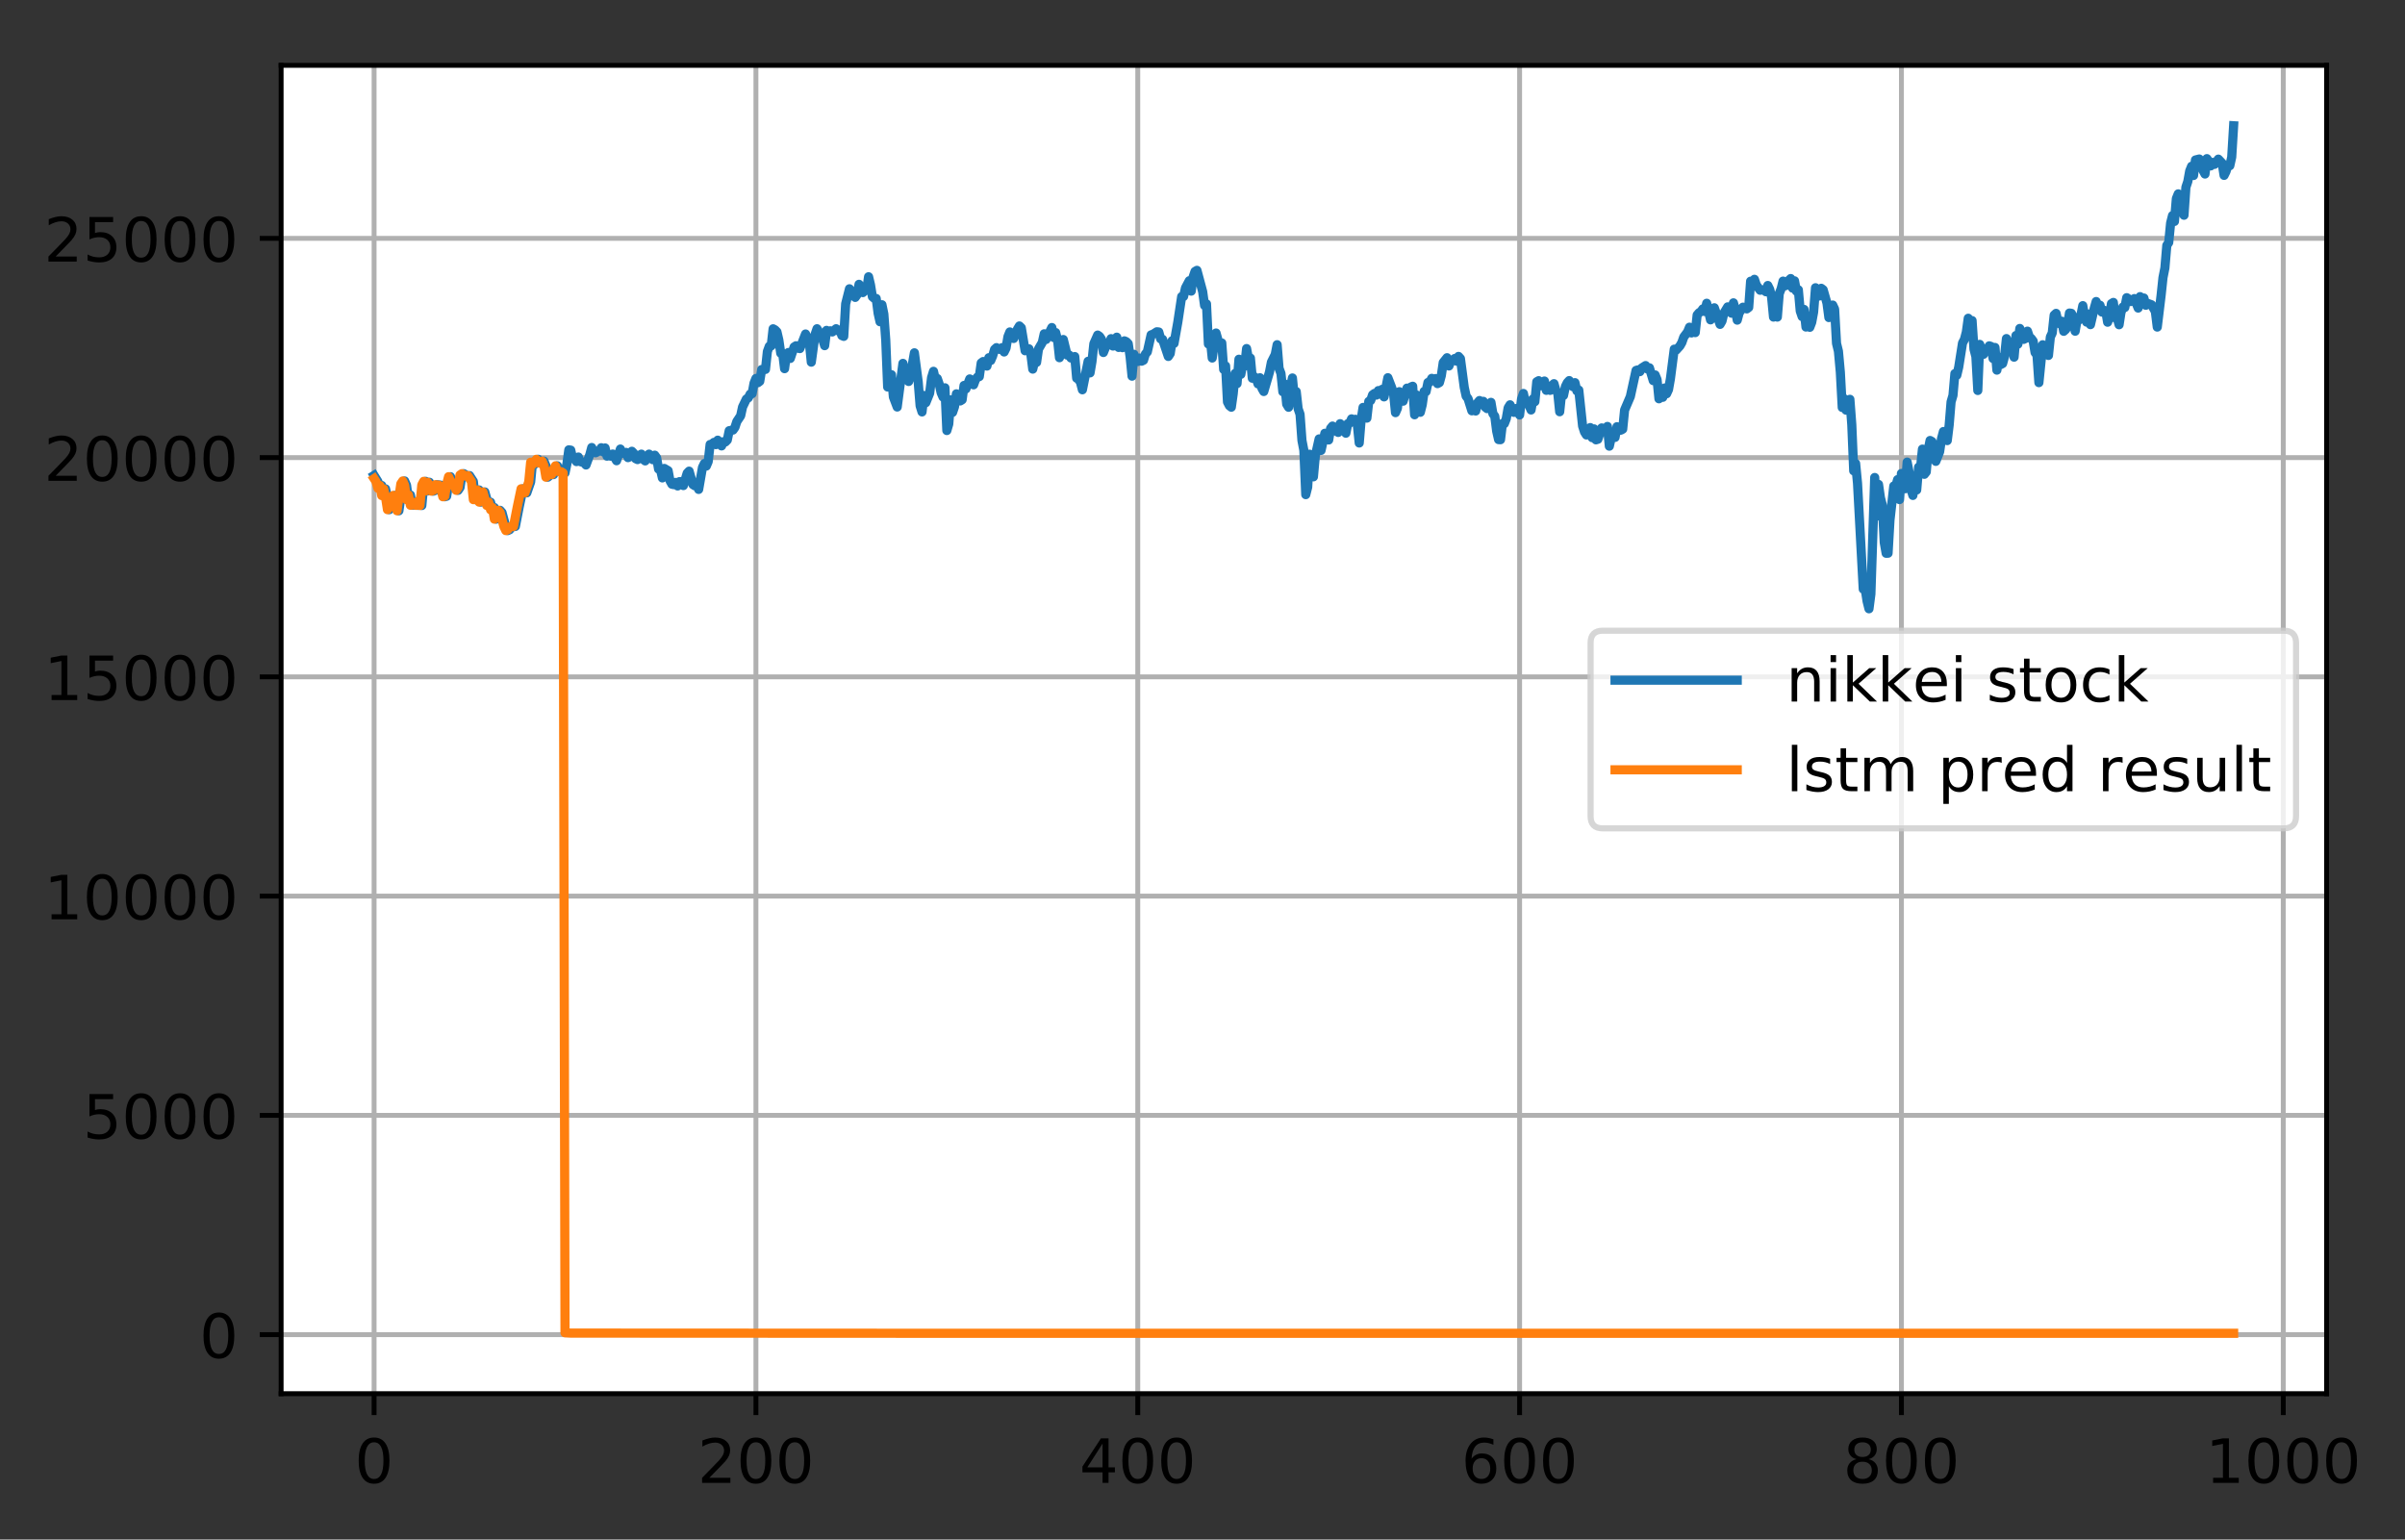 <?xml version="1.0" encoding="utf-8" standalone="no"?>
<!DOCTYPE svg PUBLIC "-//W3C//DTD SVG 1.1//EN"
  "http://www.w3.org/Graphics/SVG/1.1/DTD/svg11.dtd">
<!-- Created with matplotlib (https://matplotlib.org/) -->
<svg height="252.018pt" version="1.1" viewBox="0 0 393.644 252.018" width="393.644pt" xmlns="http://www.w3.org/2000/svg" xmlns:xlink="http://www.w3.org/1999/xlink">
 <rect x="0" y="0" width="393.644" height="252.018" fill="#333333" stroke="none"/>
 <defs>
  <style type="text/css">
*{stroke-linecap:butt;stroke-linejoin:round;}
  </style>
 </defs>
 <g id="figure_1">
  <g id="patch_1">
   <path d="M 0 252.018 
L 393.644 252.018 
L 393.644 0 
L 0 0 
z
" style="fill:none;"/>
  </g>
  <g id="axes_1">
   <g id="patch_2">
    <path d="M 46.013 228.14 
L 380.812 228.14 
L 380.812 10.7 
L 46.013 10.7 
z
" style="fill:#ffffff;"/>
   </g>
   <g id="matplotlib.axis_1">
    <g id="xtick_1">
     <g id="line2d_1">
      <path clip-path="url(#p8236f0d9e1)" d="M 61.231 228.14 
L 61.231 10.7 
" style="fill:none;stroke:#b0b0b0;stroke-linecap:square;stroke-width:0.8;"/>
     </g>
     <g id="line2d_2">
      <defs>
       <path d="M 0 0 
L 0 3.5 
" id="mf85a318bf3" style="stroke:#000000;stroke-width:0.8;"/>
      </defs>
      <g>
       <use style="stroke:#000000;stroke-width:0.8;" x="61.231" xlink:href="#mf85a318bf3" y="228.14"/>
      </g>
     </g>
     <g id="text_1">
      <!-- 0 -->
      <defs>
       <path d="M 31.781 66.406 
Q 24.172 66.406 20.328 58.906 
Q 16.5 51.422 16.5 36.375 
Q 16.5 21.391 20.328 13.891 
Q 24.172 6.391 31.781 6.391 
Q 39.453 6.391 43.281 13.891 
Q 47.125 21.391 47.125 36.375 
Q 47.125 51.422 43.281 58.906 
Q 39.453 66.406 31.781 66.406 
z
M 31.781 74.219 
Q 44.047 74.219 50.516 64.516 
Q 56.984 54.828 56.984 36.375 
Q 56.984 17.969 50.516 8.266 
Q 44.047 -1.422 31.781 -1.422 
Q 19.531 -1.422 13.062 8.266 
Q 6.594 17.969 6.594 36.375 
Q 6.594 54.828 13.062 64.516 
Q 19.531 74.219 31.781 74.219 
z
" id="DejaVuSans-48"/>
      </defs>
      <g transform="translate(58.049 242.738)scale(0.1 -0.1)">
       <use xlink:href="#DejaVuSans-48"/>
      </g>
     </g>
    </g>
    <g id="xtick_2">
     <g id="line2d_3">
      <path clip-path="url(#p8236f0d9e1)" d="M 123.728 228.14 
L 123.728 10.7 
" style="fill:none;stroke:#b0b0b0;stroke-linecap:square;stroke-width:0.8;"/>
     </g>
     <g id="line2d_4">
      <g>
       <use style="stroke:#000000;stroke-width:0.8;" x="123.728" xlink:href="#mf85a318bf3" y="228.14"/>
      </g>
     </g>
     <g id="text_2">
      <!-- 200 -->
      <defs>
       <path d="M 19.188 8.297 
L 53.609 8.297 
L 53.609 0 
L 7.328 0 
L 7.328 8.297 
Q 12.938 14.109 22.625 23.891 
Q 32.328 33.688 34.812 36.531 
Q 39.547 41.844 41.422 45.531 
Q 43.312 49.219 43.312 52.781 
Q 43.312 58.594 39.234 62.25 
Q 35.156 65.922 28.609 65.922 
Q 23.969 65.922 18.812 64.312 
Q 13.672 62.703 7.812 59.422 
L 7.812 69.391 
Q 13.766 71.781 18.938 73 
Q 24.125 74.219 28.422 74.219 
Q 39.75 74.219 46.484 68.547 
Q 53.219 62.891 53.219 53.422 
Q 53.219 48.922 51.531 44.891 
Q 49.859 40.875 45.406 35.406 
Q 44.188 33.984 37.641 27.219 
Q 31.109 20.453 19.188 8.297 
z
" id="DejaVuSans-50"/>
      </defs>
      <g transform="translate(114.185 242.738)scale(0.1 -0.1)">
       <use xlink:href="#DejaVuSans-50"/>
       <use x="63.623" xlink:href="#DejaVuSans-48"/>
       <use x="127.246" xlink:href="#DejaVuSans-48"/>
      </g>
     </g>
    </g>
    <g id="xtick_3">
     <g id="line2d_5">
      <path clip-path="url(#p8236f0d9e1)" d="M 186.226 228.14 
L 186.226 10.7 
" style="fill:none;stroke:#b0b0b0;stroke-linecap:square;stroke-width:0.8;"/>
     </g>
     <g id="line2d_6">
      <g>
       <use style="stroke:#000000;stroke-width:0.8;" x="186.226" xlink:href="#mf85a318bf3" y="228.14"/>
      </g>
     </g>
     <g id="text_3">
      <!-- 400 -->
      <defs>
       <path d="M 37.797 64.312 
L 12.891 25.391 
L 37.797 25.391 
z
M 35.203 72.906 
L 47.609 72.906 
L 47.609 25.391 
L 58.016 25.391 
L 58.016 17.188 
L 47.609 17.188 
L 47.609 0 
L 37.797 0 
L 37.797 17.188 
L 4.891 17.188 
L 4.891 26.703 
z
" id="DejaVuSans-52"/>
      </defs>
      <g transform="translate(176.682 242.738)scale(0.1 -0.1)">
       <use xlink:href="#DejaVuSans-52"/>
       <use x="63.623" xlink:href="#DejaVuSans-48"/>
       <use x="127.246" xlink:href="#DejaVuSans-48"/>
      </g>
     </g>
    </g>
    <g id="xtick_4">
     <g id="line2d_7">
      <path clip-path="url(#p8236f0d9e1)" d="M 248.724 228.14 
L 248.724 10.7 
" style="fill:none;stroke:#b0b0b0;stroke-linecap:square;stroke-width:0.8;"/>
     </g>
     <g id="line2d_8">
      <g>
       <use style="stroke:#000000;stroke-width:0.8;" x="248.724" xlink:href="#mf85a318bf3" y="228.14"/>
      </g>
     </g>
     <g id="text_4">
      <!-- 600 -->
      <defs>
       <path d="M 33.016 40.375 
Q 26.375 40.375 22.484 35.828 
Q 18.609 31.297 18.609 23.391 
Q 18.609 15.531 22.484 10.953 
Q 26.375 6.391 33.016 6.391 
Q 39.656 6.391 43.531 10.953 
Q 47.406 15.531 47.406 23.391 
Q 47.406 31.297 43.531 35.828 
Q 39.656 40.375 33.016 40.375 
z
M 52.594 71.297 
L 52.594 62.312 
Q 48.875 64.062 45.094 64.984 
Q 41.312 65.922 37.594 65.922 
Q 27.828 65.922 22.672 59.328 
Q 17.531 52.734 16.797 39.406 
Q 19.672 43.656 24.016 45.922 
Q 28.375 48.188 33.594 48.188 
Q 44.578 48.188 50.953 41.516 
Q 57.328 34.859 57.328 23.391 
Q 57.328 12.156 50.688 5.359 
Q 44.047 -1.422 33.016 -1.422 
Q 20.359 -1.422 13.672 8.266 
Q 6.984 17.969 6.984 36.375 
Q 6.984 53.656 15.188 63.938 
Q 23.391 74.219 37.203 74.219 
Q 40.922 74.219 44.703 73.484 
Q 48.484 72.75 52.594 71.297 
z
" id="DejaVuSans-54"/>
      </defs>
      <g transform="translate(239.18 242.738)scale(0.1 -0.1)">
       <use xlink:href="#DejaVuSans-54"/>
       <use x="63.623" xlink:href="#DejaVuSans-48"/>
       <use x="127.246" xlink:href="#DejaVuSans-48"/>
      </g>
     </g>
    </g>
    <g id="xtick_5">
     <g id="line2d_9">
      <path clip-path="url(#p8236f0d9e1)" d="M 311.221 228.14 
L 311.221 10.7 
" style="fill:none;stroke:#b0b0b0;stroke-linecap:square;stroke-width:0.8;"/>
     </g>
     <g id="line2d_10">
      <g>
       <use style="stroke:#000000;stroke-width:0.8;" x="311.221" xlink:href="#mf85a318bf3" y="228.14"/>
      </g>
     </g>
     <g id="text_5">
      <!-- 800 -->
      <defs>
       <path d="M 31.781 34.625 
Q 24.75 34.625 20.719 30.859 
Q 16.703 27.094 16.703 20.516 
Q 16.703 13.922 20.719 10.156 
Q 24.75 6.391 31.781 6.391 
Q 38.812 6.391 42.859 10.172 
Q 46.922 13.969 46.922 20.516 
Q 46.922 27.094 42.891 30.859 
Q 38.875 34.625 31.781 34.625 
z
M 21.922 38.812 
Q 15.578 40.375 12.031 44.719 
Q 8.5 49.078 8.5 55.328 
Q 8.5 64.062 14.719 69.141 
Q 20.953 74.219 31.781 74.219 
Q 42.672 74.219 48.875 69.141 
Q 55.078 64.062 55.078 55.328 
Q 55.078 49.078 51.531 44.719 
Q 48 40.375 41.703 38.812 
Q 48.828 37.156 52.797 32.312 
Q 56.781 27.484 56.781 20.516 
Q 56.781 9.906 50.312 4.234 
Q 43.844 -1.422 31.781 -1.422 
Q 19.734 -1.422 13.25 4.234 
Q 6.781 9.906 6.781 20.516 
Q 6.781 27.484 10.781 32.312 
Q 14.797 37.156 21.922 38.812 
z
M 18.312 54.391 
Q 18.312 48.734 21.844 45.562 
Q 25.391 42.391 31.781 42.391 
Q 38.141 42.391 41.719 45.562 
Q 45.312 48.734 45.312 54.391 
Q 45.312 60.062 41.719 63.234 
Q 38.141 66.406 31.781 66.406 
Q 25.391 66.406 21.844 63.234 
Q 18.312 60.062 18.312 54.391 
z
" id="DejaVuSans-56"/>
      </defs>
      <g transform="translate(301.678 242.738)scale(0.1 -0.1)">
       <use xlink:href="#DejaVuSans-56"/>
       <use x="63.623" xlink:href="#DejaVuSans-48"/>
       <use x="127.246" xlink:href="#DejaVuSans-48"/>
      </g>
     </g>
    </g>
    <g id="xtick_6">
     <g id="line2d_11">
      <path clip-path="url(#p8236f0d9e1)" d="M 373.719 228.14 
L 373.719 10.7 
" style="fill:none;stroke:#b0b0b0;stroke-linecap:square;stroke-width:0.8;"/>
     </g>
     <g id="line2d_12">
      <g>
       <use style="stroke:#000000;stroke-width:0.8;" x="373.719" xlink:href="#mf85a318bf3" y="228.14"/>
      </g>
     </g>
     <g id="text_6">
      <!-- 1000 -->
      <defs>
       <path d="M 12.406 8.297 
L 28.516 8.297 
L 28.516 63.922 
L 10.984 60.406 
L 10.984 69.391 
L 28.422 72.906 
L 38.281 72.906 
L 38.281 8.297 
L 54.391 8.297 
L 54.391 0 
L 12.406 0 
z
" id="DejaVuSans-49"/>
      </defs>
      <g transform="translate(360.994 242.738)scale(0.1 -0.1)">
       <use xlink:href="#DejaVuSans-49"/>
       <use x="63.623" xlink:href="#DejaVuSans-48"/>
       <use x="127.246" xlink:href="#DejaVuSans-48"/>
       <use x="190.869" xlink:href="#DejaVuSans-48"/>
      </g>
     </g>
    </g>
   </g>
   <g id="matplotlib.axis_2">
    <g id="ytick_1">
     <g id="line2d_13">
      <path clip-path="url(#p8236f0d9e1)" d="M 46.013 218.472 
L 380.812 218.472 
" style="fill:none;stroke:#b0b0b0;stroke-linecap:square;stroke-width:0.8;"/>
     </g>
     <g id="line2d_14">
      <defs>
       <path d="M 0 0 
L -3.5 0 
" id="m933f2a30f7" style="stroke:#000000;stroke-width:0.8;"/>
      </defs>
      <g>
       <use style="stroke:#000000;stroke-width:0.8;" x="46.013" xlink:href="#m933f2a30f7" y="218.472"/>
      </g>
     </g>
     <g id="text_7">
      <!-- 0 -->
      <g transform="translate(32.65 222.271)scale(0.1 -0.1)">
       <use xlink:href="#DejaVuSans-48"/>
      </g>
     </g>
    </g>
    <g id="ytick_2">
     <g id="line2d_15">
      <path clip-path="url(#p8236f0d9e1)" d="M 46.013 182.581 
L 380.812 182.581 
" style="fill:none;stroke:#b0b0b0;stroke-linecap:square;stroke-width:0.8;"/>
     </g>
     <g id="line2d_16">
      <g>
       <use style="stroke:#000000;stroke-width:0.8;" x="46.013" xlink:href="#m933f2a30f7" y="182.581"/>
      </g>
     </g>
     <g id="text_8">
      <!-- 5000 -->
      <defs>
       <path d="M 10.797 72.906 
L 49.516 72.906 
L 49.516 64.594 
L 19.828 64.594 
L 19.828 46.734 
Q 21.969 47.469 24.109 47.828 
Q 26.266 48.188 28.422 48.188 
Q 40.625 48.188 47.75 41.5 
Q 54.891 34.812 54.891 23.391 
Q 54.891 11.625 47.562 5.094 
Q 40.234 -1.422 26.906 -1.422 
Q 22.312 -1.422 17.547 -0.641 
Q 12.797 0.141 7.719 1.703 
L 7.719 11.625 
Q 12.109 9.234 16.797 8.062 
Q 21.484 6.891 26.703 6.891 
Q 35.156 6.891 40.078 11.328 
Q 45.016 15.766 45.016 23.391 
Q 45.016 31 40.078 35.438 
Q 35.156 39.891 26.703 39.891 
Q 22.75 39.891 18.812 39.016 
Q 14.891 38.141 10.797 36.281 
z
" id="DejaVuSans-53"/>
      </defs>
      <g transform="translate(13.562 186.381)scale(0.1 -0.1)">
       <use xlink:href="#DejaVuSans-53"/>
       <use x="63.623" xlink:href="#DejaVuSans-48"/>
       <use x="127.246" xlink:href="#DejaVuSans-48"/>
       <use x="190.869" xlink:href="#DejaVuSans-48"/>
      </g>
     </g>
    </g>
    <g id="ytick_3">
     <g id="line2d_17">
      <path clip-path="url(#p8236f0d9e1)" d="M 46.013 146.691 
L 380.812 146.691 
" style="fill:none;stroke:#b0b0b0;stroke-linecap:square;stroke-width:0.8;"/>
     </g>
     <g id="line2d_18">
      <g>
       <use style="stroke:#000000;stroke-width:0.8;" x="46.013" xlink:href="#m933f2a30f7" y="146.691"/>
      </g>
     </g>
     <g id="text_9">
      <!-- 10000 -->
      <g transform="translate(7.2 150.49)scale(0.1 -0.1)">
       <use xlink:href="#DejaVuSans-49"/>
       <use x="63.623" xlink:href="#DejaVuSans-48"/>
       <use x="127.246" xlink:href="#DejaVuSans-48"/>
       <use x="190.869" xlink:href="#DejaVuSans-48"/>
       <use x="254.492" xlink:href="#DejaVuSans-48"/>
      </g>
     </g>
    </g>
    <g id="ytick_4">
     <g id="line2d_19">
      <path clip-path="url(#p8236f0d9e1)" d="M 46.013 110.8 
L 380.812 110.8 
" style="fill:none;stroke:#b0b0b0;stroke-linecap:square;stroke-width:0.8;"/>
     </g>
     <g id="line2d_20">
      <g>
       <use style="stroke:#000000;stroke-width:0.8;" x="46.013" xlink:href="#m933f2a30f7" y="110.8"/>
      </g>
     </g>
     <g id="text_10">
      <!-- 15000 -->
      <g transform="translate(7.2 114.599)scale(0.1 -0.1)">
       <use xlink:href="#DejaVuSans-49"/>
       <use x="63.623" xlink:href="#DejaVuSans-53"/>
       <use x="127.246" xlink:href="#DejaVuSans-48"/>
       <use x="190.869" xlink:href="#DejaVuSans-48"/>
       <use x="254.492" xlink:href="#DejaVuSans-48"/>
      </g>
     </g>
    </g>
    <g id="ytick_5">
     <g id="line2d_21">
      <path clip-path="url(#p8236f0d9e1)" d="M 46.013 74.909 
L 380.812 74.909 
" style="fill:none;stroke:#b0b0b0;stroke-linecap:square;stroke-width:0.8;"/>
     </g>
     <g id="line2d_22">
      <g>
       <use style="stroke:#000000;stroke-width:0.8;" x="46.013" xlink:href="#m933f2a30f7" y="74.909"/>
      </g>
     </g>
     <g id="text_11">
      <!-- 20000 -->
      <g transform="translate(7.2 78.708)scale(0.1 -0.1)">
       <use xlink:href="#DejaVuSans-50"/>
       <use x="63.623" xlink:href="#DejaVuSans-48"/>
       <use x="127.246" xlink:href="#DejaVuSans-48"/>
       <use x="190.869" xlink:href="#DejaVuSans-48"/>
       <use x="254.492" xlink:href="#DejaVuSans-48"/>
      </g>
     </g>
    </g>
    <g id="ytick_6">
     <g id="line2d_23">
      <path clip-path="url(#p8236f0d9e1)" d="M 46.013 39.018 
L 380.812 39.018 
" style="fill:none;stroke:#b0b0b0;stroke-linecap:square;stroke-width:0.8;"/>
     </g>
     <g id="line2d_24">
      <g>
       <use style="stroke:#000000;stroke-width:0.8;" x="46.013" xlink:href="#m933f2a30f7" y="39.018"/>
      </g>
     </g>
     <g id="text_12">
      <!-- 25000 -->
      <g transform="translate(7.2 42.817)scale(0.1 -0.1)">
       <use xlink:href="#DejaVuSans-50"/>
       <use x="63.623" xlink:href="#DejaVuSans-53"/>
       <use x="127.246" xlink:href="#DejaVuSans-48"/>
       <use x="190.869" xlink:href="#DejaVuSans-48"/>
       <use x="254.492" xlink:href="#DejaVuSans-48"/>
      </g>
     </g>
    </g>
   </g>
   <g id="line2d_25">
    <path clip-path="url(#p8236f0d9e1)" d="M 61.231 77.822 
L 61.856 78.826 
L 62.168 79.923 
L 62.481 79.47 
L 62.793 81.12 
L 63.106 80.025 
L 63.418 81.404 
L 63.731 83.426 
L 64.043 82.845 
L 64.356 81.569 
L 64.668 81.097 
L 64.981 82.869 
L 65.293 83.609 
L 65.918 79.199 
L 66.23 78.732 
L 66.543 79.44 
L 66.855 81.79 
L 67.168 81.024 
L 67.48 82.7 
L 67.793 82.674 
L 68.105 82.254 
L 68.418 82.728 
L 68.73 82.033 
L 69.043 82.75 
L 69.355 79.367 
L 69.668 78.791 
L 69.98 80.372 
L 70.293 78.943 
L 70.918 80.403 
L 71.23 80.285 
L 71.543 79.349 
L 72.168 79.421 
L 72.48 80.052 
L 72.793 81.316 
L 73.105 81.233 
L 73.418 79.262 
L 73.73 78.033 
L 74.355 79.366 
L 74.668 79.617 
L 74.98 80.264 
L 75.293 79.8 
L 75.605 77.747 
L 75.918 77.538 
L 76.543 77.943 
L 76.855 77.851 
L 77.48 78.815 
L 77.793 81.79 
L 78.105 81.475 
L 78.418 80.203 
L 78.73 82.191 
L 79.043 80.631 
L 79.355 80.526 
L 79.98 82.739 
L 80.292 82.208 
L 80.605 83.449 
L 80.917 83.083 
L 81.23 84.98 
L 81.542 84.495 
L 81.855 83.538 
L 82.167 83.897 
L 82.792 86.201 
L 83.105 86.856 
L 83.417 86.715 
L 83.73 86.261 
L 84.355 86.175 
L 84.98 82.978 
L 85.605 80.01 
L 86.23 80.675 
L 86.855 78.888 
L 87.167 75.658 
L 87.48 76.036 
L 88.105 75.185 
L 88.417 75.742 
L 88.73 75.843 
L 89.042 75.485 
L 89.355 76.238 
L 89.667 78.111 
L 89.98 77.847 
L 90.292 77.218 
L 90.605 77.685 
L 90.917 76.754 
L 91.23 76.25 
L 91.542 77.157 
L 92.167 77.221 
L 92.48 77.417 
L 92.792 75.914 
L 93.104 73.636 
L 93.417 73.683 
L 93.729 75.053 
L 94.042 75.019 
L 94.354 75.56 
L 94.667 74.814 
L 94.979 75.565 
L 95.604 75.745 
L 95.917 76.116 
L 96.542 74.423 
L 96.854 73.255 
L 97.167 73.913 
L 97.479 74.116 
L 98.104 73.808 
L 98.417 73.293 
L 98.729 73.973 
L 99.042 73.328 
L 99.354 74.669 
L 99.667 74.508 
L 99.979 74.677 
L 100.292 74.323 
L 100.917 75.418 
L 101.542 73.506 
L 101.854 74.203 
L 102.167 74.193 
L 102.479 74.056 
L 102.792 74.91 
L 103.104 74.759 
L 103.417 73.871 
L 103.729 74.193 
L 104.042 75.084 
L 104.354 75.231 
L 104.667 74.549 
L 104.979 74.337 
L 105.292 75.197 
L 105.604 75.446 
L 105.917 75.011 
L 106.229 74.334 
L 106.541 74.699 
L 106.854 75.251 
L 107.166 74.508 
L 107.479 74.938 
L 107.791 76.785 
L 108.104 76.849 
L 108.416 78.232 
L 108.729 76.68 
L 109.354 77.044 
L 109.666 78.71 
L 109.979 79.265 
L 110.291 79.332 
L 110.604 78.967 
L 110.916 79.548 
L 111.229 78.838 
L 111.541 78.858 
L 111.854 79.485 
L 112.479 77.448 
L 112.791 77.124 
L 113.416 79.318 
L 113.729 79.518 
L 114.041 79.241 
L 114.354 80.114 
L 114.979 76.512 
L 115.291 75.872 
L 115.604 76.291 
L 115.916 75.559 
L 116.229 72.76 
L 116.541 72.68 
L 116.854 72.415 
L 117.166 72.781 
L 117.479 72.055 
L 118.104 72.992 
L 118.416 72.303 
L 118.729 72.352 
L 119.041 72.032 
L 119.354 70.501 
L 119.978 70.397 
L 120.291 69.951 
L 120.603 68.998 
L 121.228 68.056 
L 121.541 66.617 
L 122.166 65.318 
L 122.478 65.125 
L 122.791 64.511 
L 123.103 64.446 
L 123.416 62.73 
L 123.728 61.951 
L 124.041 62.651 
L 124.353 62.421 
L 124.666 60.492 
L 125.291 60.469 
L 125.603 57.537 
L 125.916 56.683 
L 126.228 56.617 
L 126.541 53.822 
L 126.853 53.993 
L 127.166 54.317 
L 127.478 55.661 
L 127.791 57.818 
L 128.103 57.825 
L 128.416 60.349 
L 128.728 58.032 
L 129.041 57.704 
L 129.353 58.674 
L 129.978 56.797 
L 130.291 56.599 
L 130.603 56.992 
L 130.916 57.062 
L 131.853 54.674 
L 132.478 56.085 
L 132.791 59.282 
L 133.415 54.731 
L 133.728 53.814 
L 134.04 54.335 
L 134.353 55.111 
L 134.665 55.568 
L 134.978 56.582 
L 135.29 54.08 
L 135.603 54.322 
L 135.915 54.152 
L 136.228 54.336 
L 136.853 53.811 
L 137.165 54.145 
L 137.478 54.012 
L 137.79 54.925 
L 138.103 55.062 
L 138.415 49.74 
L 139.04 47.273 
L 139.978 48.681 
L 140.29 48.243 
L 140.603 46.542 
L 141.228 47.895 
L 141.54 47.574 
L 141.853 47.515 
L 142.165 45.305 
L 142.478 46.621 
L 142.79 48.569 
L 143.103 48.839 
L 143.415 48.857 
L 143.728 51.279 
L 144.04 52.669 
L 144.353 49.885 
L 144.665 51.404 
L 144.978 55.657 
L 145.29 63.35 
L 145.603 63.098 
L 145.915 61.336 
L 146.228 64.984 
L 146.852 66.624 
L 147.79 59.482 
L 148.102 61.09 
L 148.415 60.762 
L 148.727 62.445 
L 149.04 61.322 
L 149.665 57.754 
L 150.29 62.53 
L 150.602 66.427 
L 150.915 67.429 
L 151.227 64.732 
L 151.54 65.917 
L 152.165 64.363 
L 152.477 61.816 
L 152.79 60.782 
L 153.102 62.151 
L 153.415 61.96 
L 153.727 62.875 
L 154.04 64.279 
L 154.352 64.996 
L 154.665 63.481 
L 154.977 70.474 
L 155.29 69.41 
L 155.602 65.453 
L 155.915 67.506 
L 156.227 66.589 
L 156.54 64.47 
L 156.852 64.942 
L 157.165 65.633 
L 157.477 65.437 
L 157.79 63.098 
L 158.102 63.657 
L 158.727 62.029 
L 159.04 62.799 
L 159.352 62.991 
L 159.665 62.141 
L 159.977 61.733 
L 160.289 61.647 
L 160.602 59.417 
L 160.914 59.18 
L 161.227 59.388 
L 161.539 59.921 
L 161.852 58.556 
L 162.164 59.007 
L 162.477 58.258 
L 162.789 57.194 
L 163.102 56.906 
L 163.414 57.159 
L 163.727 57.199 
L 164.039 56.901 
L 164.352 57.618 
L 164.664 56.984 
L 164.977 55.108 
L 165.289 54.337 
L 165.602 54.681 
L 165.914 55.404 
L 166.539 53.874 
L 166.852 53.358 
L 167.164 53.659 
L 167.789 57.416 
L 168.102 57.317 
L 168.414 57.099 
L 168.727 57.98 
L 169.039 60.42 
L 169.352 59.104 
L 169.664 59.323 
L 169.977 57.136 
L 170.602 56.061 
L 170.914 54.643 
L 171.227 55.567 
L 171.852 54.248 
L 172.164 53.616 
L 172.477 55.251 
L 172.789 54.439 
L 173.102 55.669 
L 173.414 58.554 
L 173.726 56.566 
L 174.039 55.578 
L 174.664 58.125 
L 174.976 58.098 
L 175.289 58.602 
L 175.601 58.612 
L 175.914 58.367 
L 176.226 61.903 
L 176.539 62.092 
L 176.851 62.584 
L 177.164 63.804 
L 178.101 59.139 
L 178.414 61.039 
L 178.726 59.203 
L 179.039 56.265 
L 179.664 54.852 
L 179.976 55.064 
L 180.289 55.543 
L 180.601 57.703 
L 181.226 56.144 
L 181.539 56.34 
L 181.851 55.436 
L 182.164 56.642 
L 182.476 56.578 
L 182.789 55.193 
L 183.101 56.874 
L 183.414 56.783 
L 183.726 56.911 
L 184.039 55.795 
L 184.351 55.928 
L 184.664 56.257 
L 184.976 58.413 
L 185.289 61.576 
L 185.601 57.997 
L 185.914 59.087 
L 186.226 59.174 
L 186.539 58.612 
L 186.851 59.124 
L 187.163 58.975 
L 187.476 57.95 
L 187.788 57.604 
L 188.413 54.813 
L 188.726 54.713 
L 189.351 54.311 
L 189.663 54.343 
L 189.976 55.475 
L 190.288 55.55 
L 191.226 58.349 
L 191.538 57.875 
L 191.851 55.781 
L 192.163 56.213 
L 192.788 52.695 
L 193.413 48.547 
L 193.726 48.53 
L 194.038 47.13 
L 194.663 45.954 
L 194.976 47.655 
L 195.288 45.335 
L 195.601 44.432 
L 195.913 44.254 
L 196.851 47.749 
L 197.163 50.005 
L 197.476 49.742 
L 197.788 56.311 
L 198.101 55.566 
L 198.413 58.605 
L 199.038 54.515 
L 199.663 56.733 
L 199.976 56.139 
L 200.288 60.475 
L 200.6 59.898 
L 200.913 65.802 
L 201.225 66.406 
L 201.538 66.656 
L 201.85 64.448 
L 202.163 61.124 
L 202.475 62.795 
L 202.788 58.804 
L 203.1 61.278 
L 203.413 59.492 
L 203.725 59.937 
L 204.038 57.058 
L 204.35 58.756 
L 204.663 58.615 
L 204.975 61.913 
L 205.288 61.655 
L 205.6 61.962 
L 205.913 62.847 
L 206.225 61.836 
L 206.538 63.545 
L 206.85 64.088 
L 207.788 60.894 
L 208.1 59.282 
L 208.725 58.033 
L 209.038 56.427 
L 209.35 60.294 
L 209.663 61.132 
L 209.975 64.13 
L 210.288 62.859 
L 210.6 66.155 
L 210.913 66.668 
L 211.225 63.404 
L 211.538 61.872 
L 211.85 65.04 
L 212.163 64.092 
L 212.475 66.902 
L 212.788 67.818 
L 213.1 72.091 
L 213.412 73.716 
L 213.725 80.969 
L 214.037 79.739 
L 214.35 74.352 
L 214.662 74.803 
L 214.975 78.053 
L 215.287 74.629 
L 215.912 71.844 
L 216.225 73.733 
L 216.85 70.923 
L 217.162 71.731 
L 217.475 72.021 
L 217.787 70.128 
L 218.1 69.746 
L 218.412 70.438 
L 219.037 70.784 
L 219.35 69.356 
L 219.662 70.25 
L 219.975 70.138 
L 220.287 70.914 
L 220.6 69.357 
L 220.912 69.25 
L 221.225 68.565 
L 221.537 68.847 
L 221.85 68.635 
L 222.162 69.516 
L 222.475 72.517 
L 222.787 68.706 
L 223.1 66.694 
L 223.412 66.728 
L 223.725 68.444 
L 224.037 65.708 
L 224.35 65.558 
L 224.662 64.634 
L 224.975 64.399 
L 225.287 64.676 
L 225.6 63.939 
L 225.912 64.505 
L 226.225 63.736 
L 226.537 64.966 
L 227.162 61.83 
L 227.787 63.447 
L 228.099 64.458 
L 228.412 67.547 
L 228.724 66.833 
L 229.037 64.115 
L 229.349 65.647 
L 229.662 65.671 
L 230.287 63.535 
L 230.599 63.662 
L 230.912 63.36 
L 231.224 63.228 
L 231.537 67.895 
L 231.849 64.656 
L 232.162 65.012 
L 232.474 67.489 
L 232.787 66.254 
L 233.099 64.077 
L 233.412 64.104 
L 233.724 62.611 
L 234.037 62.527 
L 234.349 61.934 
L 234.662 62.264 
L 234.974 61.97 
L 235.287 62.795 
L 235.599 62.624 
L 235.912 61.482 
L 236.224 59.339 
L 236.849 58.557 
L 237.162 59.906 
L 237.474 59.113 
L 237.787 58.989 
L 238.099 58.688 
L 238.412 59.117 
L 238.724 58.345 
L 239.037 58.695 
L 239.662 63.405 
L 239.974 64.844 
L 240.286 65.255 
L 240.911 67.248 
L 241.224 66.377 
L 241.536 67.279 
L 241.849 65.936 
L 242.161 65.565 
L 242.474 65.775 
L 242.786 65.697 
L 243.099 66.646 
L 243.411 66.889 
L 244.036 65.864 
L 244.349 67.707 
L 244.661 68.143 
L 244.974 70.594 
L 245.286 71.96 
L 245.599 71.976 
L 245.911 69.338 
L 246.224 69.353 
L 246.536 68.558 
L 246.849 66.766 
L 247.161 66.264 
L 247.786 67.501 
L 248.099 66.892 
L 248.411 66.841 
L 248.724 67.927 
L 249.036 65.334 
L 249.349 64.408 
L 249.661 65.874 
L 249.974 65.678 
L 250.599 67.109 
L 250.911 65.303 
L 251.224 65.75 
L 251.536 62.491 
L 251.849 62.317 
L 252.161 63.15 
L 252.786 62.373 
L 253.099 63.895 
L 253.411 63.674 
L 253.723 63.901 
L 254.036 63.111 
L 254.348 62.807 
L 254.661 63.889 
L 254.973 64.363 
L 255.286 67.399 
L 255.598 64.379 
L 255.911 64.739 
L 256.223 63.274 
L 256.536 62.637 
L 256.848 62.3 
L 257.161 63.007 
L 257.473 63.303 
L 257.786 62.639 
L 258.098 63.987 
L 258.411 63.848 
L 259.036 69.739 
L 259.348 70.708 
L 259.661 71.201 
L 260.286 69.993 
L 260.598 71.64 
L 260.911 70.206 
L 261.223 71.997 
L 261.536 71.903 
L 262.161 70.048 
L 262.473 70.469 
L 262.786 70.401 
L 263.098 69.806 
L 263.411 73.035 
L 263.723 71.635 
L 264.036 71.468 
L 264.348 71.6 
L 264.661 69.853 
L 264.973 70.457 
L 265.286 70.422 
L 265.598 70.249 
L 265.911 67.114 
L 266.848 64.916 
L 267.785 60.637 
L 268.098 60.543 
L 268.41 60.835 
L 268.723 60.234 
L 269.348 59.843 
L 269.66 60.408 
L 269.973 60.206 
L 270.598 62.305 
L 270.91 61.376 
L 271.223 62.142 
L 271.535 65.278 
L 271.848 64.786 
L 272.16 65.037 
L 272.473 63.512 
L 272.785 64.455 
L 273.098 63.769 
L 273.41 61.996 
L 274.035 57.158 
L 274.348 57.309 
L 274.973 56.613 
L 275.285 56.064 
L 275.598 55.165 
L 276.223 54.327 
L 276.535 53.56 
L 276.848 54.501 
L 277.16 53.898 
L 277.473 54.446 
L 277.785 51.566 
L 278.098 51.194 
L 278.41 51.003 
L 278.723 50.562 
L 279.035 50.993 
L 279.348 49.642 
L 279.973 52.358 
L 280.597 50.383 
L 281.535 53.098 
L 281.847 52.564 
L 282.16 51.273 
L 282.785 50.232 
L 283.097 50.438 
L 283.41 51.265 
L 283.722 49.574 
L 284.035 50.648 
L 284.347 52.404 
L 284.66 51.22 
L 285.285 50.283 
L 285.91 50.562 
L 286.222 50.325 
L 286.535 46.031 
L 286.847 46.538 
L 287.16 45.722 
L 287.472 46.667 
L 288.097 47.513 
L 288.722 47.413 
L 289.035 47.755 
L 289.347 46.735 
L 289.66 47.361 
L 289.972 48.661 
L 290.285 51.904 
L 290.597 49.242 
L 290.91 51.905 
L 291.222 48.064 
L 291.535 47.269 
L 291.847 46.016 
L 292.16 46.795 
L 292.472 46.676 
L 292.785 45.9 
L 293.097 45.597 
L 293.41 47.169 
L 293.722 45.971 
L 294.034 47.665 
L 294.347 47.437 
L 294.659 50.909 
L 294.972 51.826 
L 295.284 50.651 
L 295.597 53.534 
L 295.909 51.902 
L 296.222 53.576 
L 296.534 52.767 
L 296.847 51.081 
L 297.159 47.104 
L 297.472 47.431 
L 297.784 48.45 
L 298.097 47.193 
L 298.409 47.433 
L 299.034 49.619 
L 299.347 51.983 
L 299.659 50.498 
L 299.972 49.935 
L 300.284 50.598 
L 300.597 56.207 
L 300.909 57.493 
L 301.222 60.924 
L 301.534 66.705 
L 301.847 65.261 
L 302.159 67.137 
L 302.472 67.013 
L 302.784 65.368 
L 303.097 69.527 
L 303.409 77.071 
L 303.722 75.863 
L 304.034 79.101 
L 304.972 96.429 
L 305.284 96.361 
L 305.597 98.406 
L 305.909 99.653 
L 306.222 97.249 
L 306.847 78.163 
L 307.159 84.495 
L 307.471 79.292 
L 307.784 81.477 
L 308.096 82.683 
L 308.409 88.796 
L 308.721 90.567 
L 309.034 90.556 
L 309.346 85.129 
L 309.971 79.552 
L 310.284 79.605 
L 310.596 78.509 
L 310.909 81.776 
L 311.221 77.502 
L 311.534 78.139 
L 311.846 80.004 
L 312.159 75.646 
L 312.471 77.284 
L 312.784 80.072 
L 313.096 81.097 
L 313.409 79.005 
L 313.721 80.206 
L 314.034 76.465 
L 314.346 76.551 
L 314.659 73.519 
L 314.971 77.641 
L 315.284 77.244 
L 315.596 73.623 
L 315.909 72.105 
L 316.221 72.278 
L 316.534 72.992 
L 316.846 75.521 
L 317.471 73.949 
L 317.784 71.798 
L 318.096 70.637 
L 318.409 70.944 
L 318.721 72.123 
L 319.034 69.585 
L 319.346 65.784 
L 319.659 64.722 
L 319.971 61.153 
L 320.284 61.429 
L 320.596 60.105 
L 321.221 56.147 
L 321.533 55.559 
L 321.846 54.353 
L 322.158 52.096 
L 322.471 52.721 
L 322.783 52.478 
L 323.096 57.158 
L 323.408 58.36 
L 323.721 63.92 
L 324.033 56.374 
L 324.658 58.001 
L 324.971 57.116 
L 325.283 57.414 
L 325.596 56.612 
L 325.908 56.717 
L 326.221 58.688 
L 326.533 56.877 
L 326.846 60.588 
L 327.158 58.484 
L 327.471 59.679 
L 327.783 59.505 
L 328.096 58.353 
L 328.408 55.424 
L 328.721 56.14 
L 329.033 57.404 
L 329.346 56.753 
L 329.658 58.465 
L 329.971 54.92 
L 330.283 56.339 
L 330.596 53.766 
L 330.908 55.023 
L 331.221 55.554 
L 331.533 55.403 
L 331.846 54.206 
L 332.158 55.158 
L 332.471 55.414 
L 332.783 55.834 
L 333.096 57.702 
L 333.408 58.118 
L 333.721 62.634 
L 334.345 56.435 
L 334.658 56.857 
L 335.283 58.184 
L 335.595 55.167 
L 335.908 54.495 
L 336.22 51.583 
L 336.533 51.297 
L 336.845 52.68 
L 337.158 53.008 
L 337.47 52.581 
L 337.783 54.231 
L 338.095 53.947 
L 338.408 53.479 
L 338.72 51.244 
L 339.033 51.287 
L 339.345 51.875 
L 339.658 54.217 
L 339.97 52.371 
L 340.283 52.383 
L 340.595 51.6 
L 340.908 50.033 
L 341.22 51.9 
L 341.533 52.729 
L 341.845 51.407 
L 342.158 53.141 
L 342.783 50.457 
L 343.095 49.36 
L 343.408 50.109 
L 343.72 49.961 
L 344.033 51.082 
L 344.345 50.788 
L 344.658 50.887 
L 344.97 52.744 
L 345.283 51.906 
L 345.595 49.702 
L 345.908 49.505 
L 346.22 52.046 
L 346.533 52.046 
L 346.845 53.16 
L 347.158 51.134 
L 347.47 50.261 
L 347.782 50.339 
L 348.095 48.73 
L 348.407 48.926 
L 348.72 49.364 
L 349.345 48.876 
L 349.97 50.427 
L 350.282 48.557 
L 350.595 49.304 
L 350.907 48.784 
L 351.22 49.97 
L 351.532 49.666 
L 352.157 49.887 
L 352.782 50.992 
L 353.095 53.539 
L 353.72 48.384 
L 354.032 45.441 
L 354.345 43.862 
L 354.657 40.168 
L 354.97 39.696 
L 355.282 36.509 
L 355.595 35.279 
L 355.907 36.248 
L 356.22 32.508 
L 356.532 31.735 
L 356.845 33.792 
L 357.47 35.233 
L 357.782 30.651 
L 358.095 29.709 
L 358.407 27.983 
L 358.72 27.212 
L 359.032 28.727 
L 359.345 26.187 
L 359.97 26.03 
L 360.282 26.448 
L 360.595 27.91 
L 360.907 28.487 
L 361.219 25.969 
L 361.532 26.412 
L 361.844 27.156 
L 362.157 26.582 
L 362.469 26.903 
L 363.094 26.05 
L 363.719 26.712 
L 364.032 28.708 
L 364.344 28.073 
L 364.657 27.043 
L 364.969 27.127 
L 365.282 25.71 
L 365.594 20.584 
L 365.594 20.584 
" style="fill:none;stroke:#1f77b4;stroke-linecap:square;stroke-width:1.5;"/>
   </g>
   <g id="line2d_26">
    <path clip-path="url(#p8236f0d9e1)" d="M 61.231 78.35 
L 61.543 78.826 
L 61.856 79.923 
L 62.168 79.47 
L 62.481 81.12 
L 62.793 80.025 
L 63.106 81.404 
L 63.418 83.426 
L 63.731 82.845 
L 64.043 81.569 
L 64.356 81.097 
L 64.668 82.869 
L 64.981 83.609 
L 65.606 79.199 
L 65.918 78.732 
L 66.23 79.44 
L 66.543 81.79 
L 66.855 81.024 
L 67.168 82.7 
L 67.48 82.674 
L 67.793 82.254 
L 68.105 82.728 
L 68.418 82.033 
L 68.73 82.75 
L 69.043 79.367 
L 69.355 78.791 
L 69.668 80.372 
L 69.98 78.943 
L 70.605 80.403 
L 70.918 80.285 
L 71.23 79.349 
L 71.855 79.421 
L 72.168 80.052 
L 72.48 81.316 
L 72.793 81.233 
L 73.105 79.262 
L 73.418 78.033 
L 74.043 79.366 
L 74.355 79.617 
L 74.668 80.264 
L 74.98 79.8 
L 75.293 77.747 
L 75.605 77.538 
L 76.23 77.943 
L 76.543 77.851 
L 77.168 78.815 
L 77.48 81.79 
L 77.793 81.475 
L 78.105 80.203 
L 78.418 82.191 
L 78.73 80.631 
L 79.043 80.526 
L 79.667 82.739 
L 79.98 82.208 
L 80.292 83.449 
L 80.605 83.083 
L 80.917 84.98 
L 81.23 84.495 
L 81.542 83.538 
L 81.855 83.897 
L 82.48 86.201 
L 82.792 86.856 
L 83.105 86.715 
L 83.417 86.261 
L 84.042 86.175 
L 84.667 82.978 
L 85.292 80.01 
L 85.917 80.675 
L 86.542 78.888 
L 86.855 75.658 
L 87.167 76.036 
L 87.792 75.185 
L 88.105 75.742 
L 88.417 75.843 
L 88.73 75.485 
L 89.042 76.238 
L 89.355 78.111 
L 89.667 77.847 
L 89.98 77.218 
L 90.292 77.685 
L 90.605 76.754 
L 90.917 76.25 
L 91.23 77.157 
L 91.855 77.221 
L 92.167 77.417 
L 92.48 218.172 
L 93.417 218.221 
L 163.414 218.256 
L 365.594 218.256 
L 365.594 218.256 
" style="fill:none;stroke:#ff7f0e;stroke-linecap:square;stroke-width:1.5;"/>
   </g>
   <g id="patch_3">
    <path d="M 46.013 228.14 
L 46.013 10.7 
" style="fill:none;stroke:#000000;stroke-linecap:square;stroke-linejoin:miter;stroke-width:0.8;"/>
   </g>
   <g id="patch_4">
    <path d="M 380.812 228.14 
L 380.812 10.7 
" style="fill:none;stroke:#000000;stroke-linecap:square;stroke-linejoin:miter;stroke-width:0.8;"/>
   </g>
   <g id="patch_5">
    <path d="M 46.013 228.14 
L 380.812 228.14 
" style="fill:none;stroke:#000000;stroke-linecap:square;stroke-linejoin:miter;stroke-width:0.8;"/>
   </g>
   <g id="patch_6">
    <path d="M 46.013 10.7 
L 380.812 10.7 
" style="fill:none;stroke:#000000;stroke-linecap:square;stroke-linejoin:miter;stroke-width:0.8;"/>
   </g>
   <g id="legend_1">
    <g id="patch_7">
     <path d="M 262.344 135.598 
L 373.812 135.598 
Q 375.812 135.598 375.812 133.598 
L 375.812 105.242 
Q 375.812 103.242 373.812 103.242 
L 262.344 103.242 
Q 260.344 103.242 260.344 105.242 
L 260.344 133.598 
Q 260.344 135.598 262.344 135.598 
z
" style="fill:#ffffff;opacity:0.8;stroke:#cccccc;stroke-linejoin:miter;"/>
    </g>
    <g id="line2d_27">
     <path d="M 264.344 111.34 
L 284.344 111.34 
" style="fill:none;stroke:#1f77b4;stroke-linecap:square;stroke-width:1.5;"/>
    </g>
    <g id="line2d_28"/>
    <g id="text_13">
     <!-- nikkei stock -->
     <defs>
      <path d="M 54.891 33.016 
L 54.891 0 
L 45.906 0 
L 45.906 32.719 
Q 45.906 40.484 42.875 44.328 
Q 39.844 48.188 33.797 48.188 
Q 26.516 48.188 22.312 43.547 
Q 18.109 38.922 18.109 30.906 
L 18.109 0 
L 9.078 0 
L 9.078 54.688 
L 18.109 54.688 
L 18.109 46.188 
Q 21.344 51.125 25.703 53.562 
Q 30.078 56 35.797 56 
Q 45.219 56 50.047 50.172 
Q 54.891 44.344 54.891 33.016 
z
" id="DejaVuSans-110"/>
      <path d="M 9.422 54.688 
L 18.406 54.688 
L 18.406 0 
L 9.422 0 
z
M 9.422 75.984 
L 18.406 75.984 
L 18.406 64.594 
L 9.422 64.594 
z
" id="DejaVuSans-105"/>
      <path d="M 9.078 75.984 
L 18.109 75.984 
L 18.109 31.109 
L 44.922 54.688 
L 56.391 54.688 
L 27.391 29.109 
L 57.625 0 
L 45.906 0 
L 18.109 26.703 
L 18.109 0 
L 9.078 0 
z
" id="DejaVuSans-107"/>
      <path d="M 56.203 29.594 
L 56.203 25.203 
L 14.891 25.203 
Q 15.484 15.922 20.484 11.062 
Q 25.484 6.203 34.422 6.203 
Q 39.594 6.203 44.453 7.469 
Q 49.312 8.734 54.109 11.281 
L 54.109 2.781 
Q 49.266 0.734 44.188 -0.344 
Q 39.109 -1.422 33.891 -1.422 
Q 20.797 -1.422 13.156 6.188 
Q 5.516 13.812 5.516 26.812 
Q 5.516 40.234 12.766 48.109 
Q 20.016 56 32.328 56 
Q 43.359 56 49.781 48.891 
Q 56.203 41.797 56.203 29.594 
z
M 47.219 32.234 
Q 47.125 39.594 43.094 43.984 
Q 39.062 48.391 32.422 48.391 
Q 24.906 48.391 20.391 44.141 
Q 15.875 39.891 15.188 32.172 
z
" id="DejaVuSans-101"/>
      <path id="DejaVuSans-32"/>
      <path d="M 44.281 53.078 
L 44.281 44.578 
Q 40.484 46.531 36.375 47.5 
Q 32.281 48.484 27.875 48.484 
Q 21.188 48.484 17.844 46.438 
Q 14.5 44.391 14.5 40.281 
Q 14.5 37.156 16.891 35.375 
Q 19.281 33.594 26.516 31.984 
L 29.594 31.297 
Q 39.156 29.25 43.188 25.516 
Q 47.219 21.781 47.219 15.094 
Q 47.219 7.469 41.188 3.016 
Q 35.156 -1.422 24.609 -1.422 
Q 20.219 -1.422 15.453 -0.562 
Q 10.688 0.297 5.422 2 
L 5.422 11.281 
Q 10.406 8.688 15.234 7.391 
Q 20.062 6.109 24.812 6.109 
Q 31.156 6.109 34.562 8.281 
Q 37.984 10.453 37.984 14.406 
Q 37.984 18.062 35.516 20.016 
Q 33.062 21.969 24.703 23.781 
L 21.578 24.516 
Q 13.234 26.266 9.516 29.906 
Q 5.812 33.547 5.812 39.891 
Q 5.812 47.609 11.281 51.797 
Q 16.75 56 26.812 56 
Q 31.781 56 36.172 55.266 
Q 40.578 54.547 44.281 53.078 
z
" id="DejaVuSans-115"/>
      <path d="M 18.312 70.219 
L 18.312 54.688 
L 36.812 54.688 
L 36.812 47.703 
L 18.312 47.703 
L 18.312 18.016 
Q 18.312 11.328 20.141 9.422 
Q 21.969 7.516 27.594 7.516 
L 36.812 7.516 
L 36.812 0 
L 27.594 0 
Q 17.188 0 13.234 3.875 
Q 9.281 7.766 9.281 18.016 
L 9.281 47.703 
L 2.688 47.703 
L 2.688 54.688 
L 9.281 54.688 
L 9.281 70.219 
z
" id="DejaVuSans-116"/>
      <path d="M 30.609 48.391 
Q 23.391 48.391 19.188 42.75 
Q 14.984 37.109 14.984 27.297 
Q 14.984 17.484 19.156 11.844 
Q 23.344 6.203 30.609 6.203 
Q 37.797 6.203 41.984 11.859 
Q 46.188 17.531 46.188 27.297 
Q 46.188 37.016 41.984 42.703 
Q 37.797 48.391 30.609 48.391 
z
M 30.609 56 
Q 42.328 56 49.016 48.375 
Q 55.719 40.766 55.719 27.297 
Q 55.719 13.875 49.016 6.219 
Q 42.328 -1.422 30.609 -1.422 
Q 18.844 -1.422 12.172 6.219 
Q 5.516 13.875 5.516 27.297 
Q 5.516 40.766 12.172 48.375 
Q 18.844 56 30.609 56 
z
" id="DejaVuSans-111"/>
      <path d="M 48.781 52.594 
L 48.781 44.188 
Q 44.969 46.297 41.141 47.344 
Q 37.312 48.391 33.406 48.391 
Q 24.656 48.391 19.812 42.844 
Q 14.984 37.312 14.984 27.297 
Q 14.984 17.281 19.812 11.734 
Q 24.656 6.203 33.406 6.203 
Q 37.312 6.203 41.141 7.25 
Q 44.969 8.297 48.781 10.406 
L 48.781 2.094 
Q 45.016 0.344 40.984 -0.531 
Q 36.969 -1.422 32.422 -1.422 
Q 20.062 -1.422 12.781 6.344 
Q 5.516 14.109 5.516 27.297 
Q 5.516 40.672 12.859 48.328 
Q 20.219 56 33.016 56 
Q 37.156 56 41.109 55.141 
Q 45.062 54.297 48.781 52.594 
z
" id="DejaVuSans-99"/>
     </defs>
     <g transform="translate(292.344 114.84)scale(0.1 -0.1)">
      <use xlink:href="#DejaVuSans-110"/>
      <use x="63.379" xlink:href="#DejaVuSans-105"/>
      <use x="91.162" xlink:href="#DejaVuSans-107"/>
      <use x="149.072" xlink:href="#DejaVuSans-107"/>
      <use x="206.936" xlink:href="#DejaVuSans-101"/>
      <use x="268.459" xlink:href="#DejaVuSans-105"/>
      <use x="296.242" xlink:href="#DejaVuSans-32"/>
      <use x="328.029" xlink:href="#DejaVuSans-115"/>
      <use x="380.129" xlink:href="#DejaVuSans-116"/>
      <use x="419.338" xlink:href="#DejaVuSans-111"/>
      <use x="480.52" xlink:href="#DejaVuSans-99"/>
      <use x="535.5" xlink:href="#DejaVuSans-107"/>
     </g>
    </g>
    <g id="line2d_29">
     <path d="M 264.344 126.018 
L 284.344 126.018 
" style="fill:none;stroke:#ff7f0e;stroke-linecap:square;stroke-width:1.5;"/>
    </g>
    <g id="line2d_30"/>
    <g id="text_14">
     <!-- lstm pred result -->
     <defs>
      <path d="M 9.422 75.984 
L 18.406 75.984 
L 18.406 0 
L 9.422 0 
z
" id="DejaVuSans-108"/>
      <path d="M 52 44.188 
Q 55.375 50.25 60.062 53.125 
Q 64.75 56 71.094 56 
Q 79.641 56 84.281 50.016 
Q 88.922 44.047 88.922 33.016 
L 88.922 0 
L 79.891 0 
L 79.891 32.719 
Q 79.891 40.578 77.094 44.375 
Q 74.312 48.188 68.609 48.188 
Q 61.625 48.188 57.562 43.547 
Q 53.516 38.922 53.516 30.906 
L 53.516 0 
L 44.484 0 
L 44.484 32.719 
Q 44.484 40.625 41.703 44.406 
Q 38.922 48.188 33.109 48.188 
Q 26.219 48.188 22.156 43.531 
Q 18.109 38.875 18.109 30.906 
L 18.109 0 
L 9.078 0 
L 9.078 54.688 
L 18.109 54.688 
L 18.109 46.188 
Q 21.188 51.219 25.484 53.609 
Q 29.781 56 35.688 56 
Q 41.656 56 45.828 52.969 
Q 50 49.953 52 44.188 
z
" id="DejaVuSans-109"/>
      <path d="M 18.109 8.203 
L 18.109 -20.797 
L 9.078 -20.797 
L 9.078 54.688 
L 18.109 54.688 
L 18.109 46.391 
Q 20.953 51.266 25.266 53.625 
Q 29.594 56 35.594 56 
Q 45.562 56 51.781 48.094 
Q 58.016 40.188 58.016 27.297 
Q 58.016 14.406 51.781 6.484 
Q 45.562 -1.422 35.594 -1.422 
Q 29.594 -1.422 25.266 0.953 
Q 20.953 3.328 18.109 8.203 
z
M 48.688 27.297 
Q 48.688 37.203 44.609 42.844 
Q 40.531 48.484 33.406 48.484 
Q 26.266 48.484 22.188 42.844 
Q 18.109 37.203 18.109 27.297 
Q 18.109 17.391 22.188 11.75 
Q 26.266 6.109 33.406 6.109 
Q 40.531 6.109 44.609 11.75 
Q 48.688 17.391 48.688 27.297 
z
" id="DejaVuSans-112"/>
      <path d="M 41.109 46.297 
Q 39.594 47.172 37.812 47.578 
Q 36.031 48 33.891 48 
Q 26.266 48 22.188 43.047 
Q 18.109 38.094 18.109 28.812 
L 18.109 0 
L 9.078 0 
L 9.078 54.688 
L 18.109 54.688 
L 18.109 46.188 
Q 20.953 51.172 25.484 53.578 
Q 30.031 56 36.531 56 
Q 37.453 56 38.578 55.875 
Q 39.703 55.766 41.062 55.516 
z
" id="DejaVuSans-114"/>
      <path d="M 45.406 46.391 
L 45.406 75.984 
L 54.391 75.984 
L 54.391 0 
L 45.406 0 
L 45.406 8.203 
Q 42.578 3.328 38.25 0.953 
Q 33.938 -1.422 27.875 -1.422 
Q 17.969 -1.422 11.734 6.484 
Q 5.516 14.406 5.516 27.297 
Q 5.516 40.188 11.734 48.094 
Q 17.969 56 27.875 56 
Q 33.938 56 38.25 53.625 
Q 42.578 51.266 45.406 46.391 
z
M 14.797 27.297 
Q 14.797 17.391 18.875 11.75 
Q 22.953 6.109 30.078 6.109 
Q 37.203 6.109 41.297 11.75 
Q 45.406 17.391 45.406 27.297 
Q 45.406 37.203 41.297 42.844 
Q 37.203 48.484 30.078 48.484 
Q 22.953 48.484 18.875 42.844 
Q 14.797 37.203 14.797 27.297 
z
" id="DejaVuSans-100"/>
      <path d="M 8.5 21.578 
L 8.5 54.688 
L 17.484 54.688 
L 17.484 21.922 
Q 17.484 14.156 20.5 10.266 
Q 23.531 6.391 29.594 6.391 
Q 36.859 6.391 41.078 11.031 
Q 45.312 15.672 45.312 23.688 
L 45.312 54.688 
L 54.297 54.688 
L 54.297 0 
L 45.312 0 
L 45.312 8.406 
Q 42.047 3.422 37.719 1 
Q 33.406 -1.422 27.688 -1.422 
Q 18.266 -1.422 13.375 4.438 
Q 8.5 10.297 8.5 21.578 
z
M 31.109 56 
z
" id="DejaVuSans-117"/>
     </defs>
     <g transform="translate(292.344 129.518)scale(0.1 -0.1)">
      <use xlink:href="#DejaVuSans-108"/>
      <use x="27.783" xlink:href="#DejaVuSans-115"/>
      <use x="79.883" xlink:href="#DejaVuSans-116"/>
      <use x="119.092" xlink:href="#DejaVuSans-109"/>
      <use x="216.504" xlink:href="#DejaVuSans-32"/>
      <use x="248.291" xlink:href="#DejaVuSans-112"/>
      <use x="311.768" xlink:href="#DejaVuSans-114"/>
      <use x="352.85" xlink:href="#DejaVuSans-101"/>
      <use x="414.373" xlink:href="#DejaVuSans-100"/>
      <use x="477.85" xlink:href="#DejaVuSans-32"/>
      <use x="509.637" xlink:href="#DejaVuSans-114"/>
      <use x="550.719" xlink:href="#DejaVuSans-101"/>
      <use x="612.242" xlink:href="#DejaVuSans-115"/>
      <use x="664.342" xlink:href="#DejaVuSans-117"/>
      <use x="727.721" xlink:href="#DejaVuSans-108"/>
      <use x="755.504" xlink:href="#DejaVuSans-116"/>
     </g>
    </g>
   </g>
  </g>
 </g>
 <defs>
  <clipPath id="p8236f0d9e1">
   <rect height="217.44" width="334.8" x="46.013" y="10.7"/>
  </clipPath>
 </defs>
</svg>
